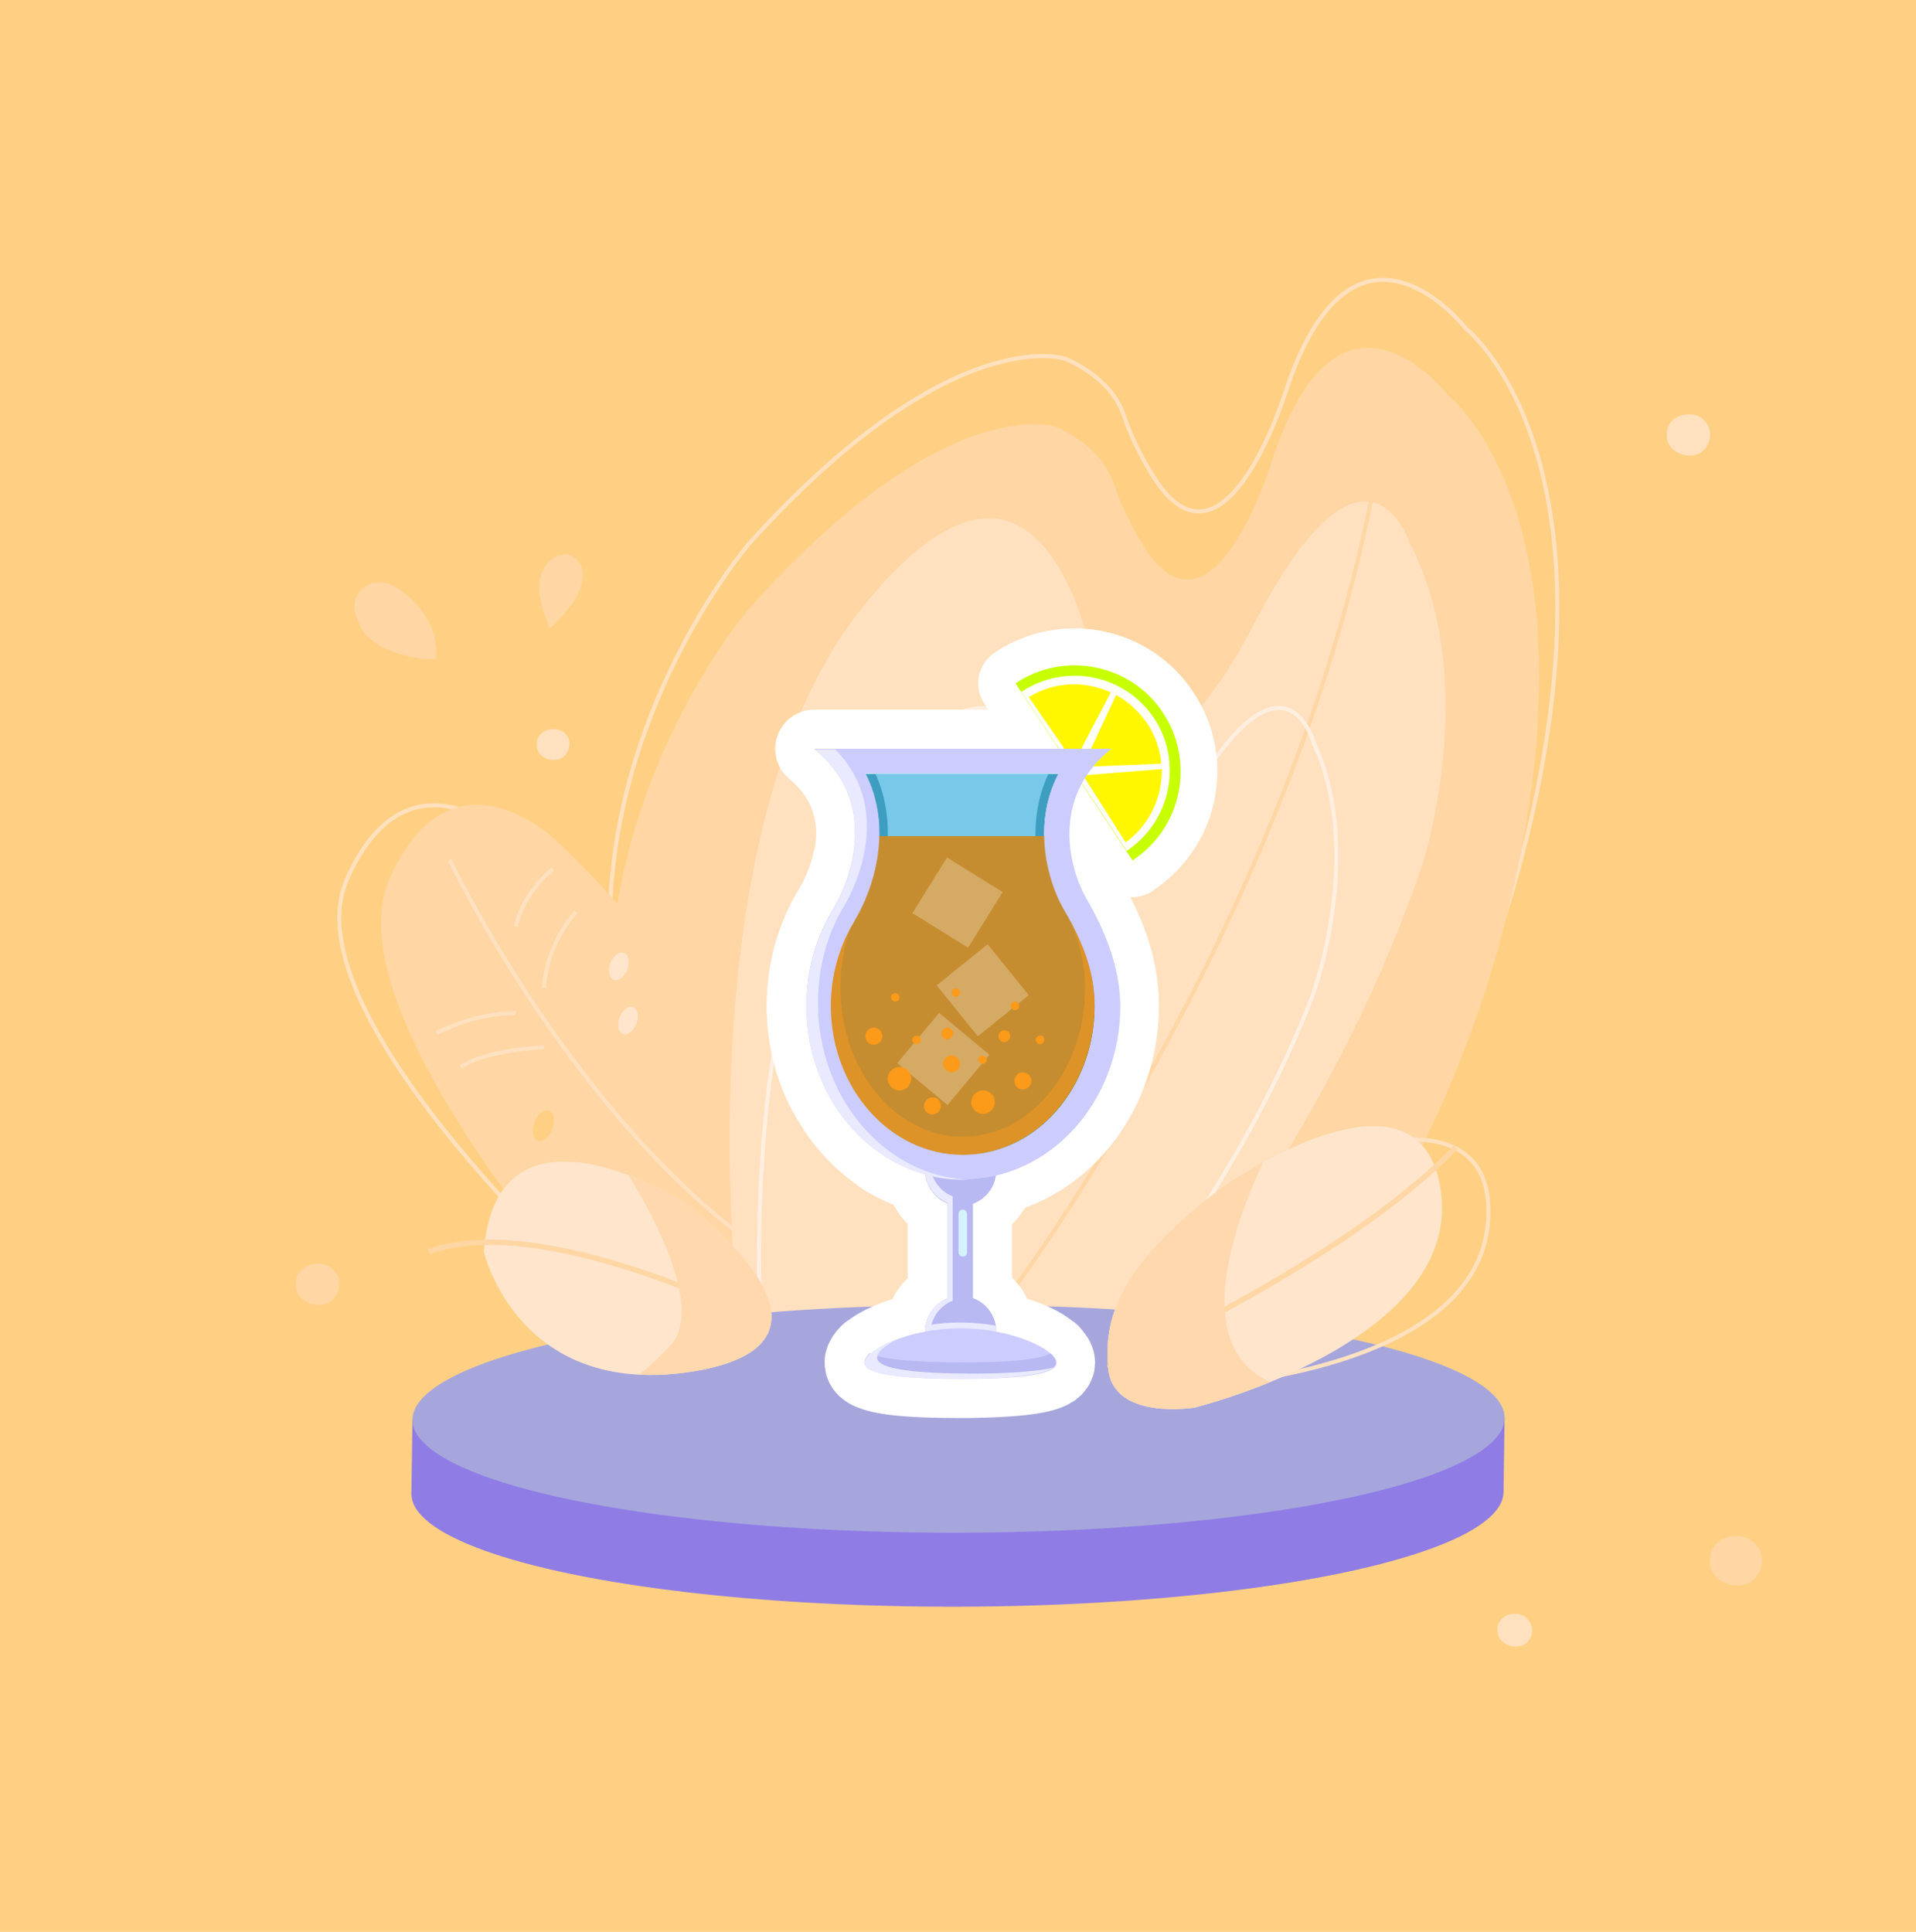 <?xml version="1.0" encoding="utf-8"?>
<!-- Generator: Adobe Illustrator 23.0.0, SVG Export Plug-In . SVG Version: 6.00 Build 0)  -->
<svg version="1.1" id="Capa_1" xmlns="http://www.w3.org/2000/svg" xmlns:xlink="http://www.w3.org/1999/xlink" x="0px" y="0px"
	 viewBox="0 0 360 363" style="enable-background:new 0 0 360 363;" xml:space="preserve">
<style type="text/css">
	.st0{fill:#FFD084;}
	.st1{fill:none;stroke:#FFE1C0;stroke-width:0.757;stroke-miterlimit:10;}
	.st2{fill:#FFD6A4;}
	.st3{fill:none;stroke:#FFE1C0;stroke-width:0.75;stroke-miterlimit:10;}
	.st4{fill:#FFE1C0;}
	.st5{fill:none;stroke:#FFD6A4;stroke-width:0.75;stroke-miterlimit:10;}
	.st6{fill:none;stroke:#FFEFE1;stroke-width:0.748;stroke-miterlimit:10;}
	.st7{fill:#8F7CE5;}
	.st8{fill:#A6A6DD;}
	.st9{fill:#FFE5CC;}
	.st10{fill:none;stroke:#FFD6A4;stroke-miterlimit:10;}
	.st11{clip-path:url(#SVGID_2_);fill:#FFD8AE;}
	.st12{clip-path:url(#SVGID_4_);fill:#FFD8AE;}
	.st13{fill:none;stroke:#FFFFFF;stroke-width:13.779;stroke-linejoin:round;stroke-miterlimit:10;}
	.st14{fill:none;stroke:#FFFFFF;stroke-width:14.697;stroke-linecap:round;stroke-linejoin:round;stroke-miterlimit:10;}
	.st15{fill:#B8B8F2;}
	.st16{fill:#E9E9FF;}
	.st17{fill:#D5F3FF;}
	.st18{fill:#CCCCFF;}
	.st19{fill:#3D9EC1;}
	.st20{fill:#78C9E9;}
	.st21{fill:#C68D30;}
	.st22{fill:#DD9328;}
	.st23{opacity:0.64;}
	.st24{opacity:0.4;fill:#FFFFFF;enable-background:new    ;}
	.st25{fill:#C7FF00;}
	.st26{fill:#FFFEFA;}
	.st27{fill:#FFF700;}
	.st28{fill:#FC9A1A;}
</style>
<g id="fondo">
	<g>
		<g id="Rectángulo_556">
			<rect y="-0.1" class="st0" width="360" height="363.3"/>
			<rect x="0.5" y="0.4" class="st0" width="359" height="362.2"/>
		</g>
		<path class="st1" d="M228.1,258.3c0,0,43.9-35.1,59.7-104.9c15.8-69.8-12.4-91.7-12.4-91.7S254.9,35.3,242,72.3
			c0,0-11.1,37.2-24.4,18.6c0,0-4-5.6-6.5-13c-2.5-7.3-11-10.5-11-10.5s-21.4-7.3-59.4,34.8c0,0-30.9,35.9-25.5,83.1
			s10.5,56.8,10.5,56.8L228.1,258.3z"/>
		<path class="st2" d="M225.9,271.1c0,0,43.1-35.1,58.6-104.9s-12.2-91.7-12.2-91.7s-20.1-26.4-32.8,10.6c0,0-10.9,37.2-23.9,18.6
			c0,0-3.9-5.6-6.4-13c-2.5-7.3-10.8-10.5-10.8-10.5s-21-7.3-58.2,34.8c0,0-30.3,35.9-25,83.1s10.3,56.8,10.3,56.8L225.9,271.1z"/>
		<path class="st3" d="M114.9,245.6c0,0-61.2-54.4-49.7-80.4s30.9-7.5,30.9-7.5s25.7,22.6,47.9,63.9L114.9,245.6z"/>
		<path class="st2" d="M115.8,249.7c0,0-54.1-58.6-42.6-84.6s30.9-7.5,30.9-7.5s25.7,22.6,47.9,63.9L115.8,249.7z"/>
		<path class="st4" d="M206.4,265c0,0,41.3-44.5,60.9-102.7c0,0,11.1-34-2.3-60c0,0-8.2-25.8-29.3,14.8S206.3,129,206.3,129
			s-8.1-59.5-44-15.2s-22.9,140.1-22.9,140.1L206.4,265z"/>
		<path class="st5" d="M191.1,241.3c0,0,54.3-73,68-155.4"/>
		<path class="st6" d="M195.3,266c0,0,33.9-33.6,51.3-78.9c0,0,9.9-26.5,0.3-47.4c0,0-5.5-20.6-23.5,10.6s-23.4,8.4-23.4,8.4
			s-4.3-47.2-33.9-13.5s-22.8,109.6-22.8,109.6L195.3,266z"/>
		<g>
			
				<ellipse transform="matrix(1 -1.876236e-03 1.876236e-03 1 -0.526 0.338)" class="st7" cx="179.9" cy="280.5" rx="102.6" ry="21.4"/>
			<polygon class="st7" points="282.5,280.3 282.7,266.4 77.5,266.8 77.3,280.7 			"/>
			
				<ellipse transform="matrix(1 -1.876236e-03 1.876236e-03 1 -0.5 0.338)" class="st8" cx="180.1" cy="266.6" rx="102.6" ry="21.4"/>
		</g>
		<path class="st3" d="M239.7,220.4c0,0,41.8-19.1,39.9,9s-53,30.9-53,30.9s-15.5-0.3-14.5-10.3C213.2,240,218.5,230.9,239.7,220.4z
			"/>
		<path class="st9" d="M229.9,222.9c0,0,37.6-26.4,40.9,1.5c3.2,27.9-46.4,40.1-46.4,40.1S209,267,208.2,257
			C207.3,247,211,237.1,229.9,222.9z"/>
		<path class="st10" d="M208.2,257c0,0,44.4-19.6,65.3-41.4"/>
		<g>
			<g>
				<g>
					<g>
						<defs>
							<path id="SVGID_1_" d="M229.9,222.9c0,0,37.6-26.4,40.9,1.5c3.2,27.9-46.4,40.1-46.4,40.1S209,267,208.2,257
								C207.3,247,211,237.1,229.9,222.9z"/>
						</defs>
						<clipPath id="SVGID_2_">
							<use xlink:href="#SVGID_1_"  style="overflow:visible;"/>
						</clipPath>
						<path class="st11" d="M240.9,211.5c0,0-27.3,46.6,4.8,50c21.5,2.3-22.9,11.5-22.9,11.5l-20.3-4.6l-1.3-29l20-22.9L240.9,211.5
							z"/>
					</g>
				</g>
			</g>
		</g>
		<g>
			<path class="st9" d="M128.2,225.7c0,0-34.9-21.9-37.3,9.5c0,0,6.5,28.1,39.9,22.4C164.1,251.8,128.2,225.7,128.2,225.7z"/>
		</g>
		<path class="st10" d="M143,248.3c0,0-40.9-21-62.4-13.1"/>
		<g>
			<g>
				<g>
					<g>
						<defs>
							<path id="SVGID_3_" d="M128.2,225.7c0,0-34.9-21.9-37.3,9.5c0,0,6.5,28.1,39.9,22.4C164.1,251.8,128.2,225.7,128.2,225.7z"/>
						</defs>
						<clipPath id="SVGID_4_">
							<use xlink:href="#SVGID_3_"  style="overflow:visible;"/>
						</clipPath>
						<path class="st12" d="M124.1,218.3h-4h-3.6c0,0,17.6,26,9.4,34.6c-8.2,8.6-9.4,6.7-9.4,6.7l19.6,1.8l15.9-7.2l1.2-14.3
							l-16-11.9L124.1,218.3z"/>
					</g>
				</g>
			</g>
		</g>
		<path class="st3" d="M84.5,161.6c0,0,21.6,45.3,54.6,70.4"/>
		<path class="st3" d="M103.9,163.3c0,0-5.4,4-7,10.8"/>
		<path class="st3" d="M108.2,171.4c0,0-5.3,5.3-6,14.2"/>
		<path class="st3" d="M96.9,190.4c0,0-6.3-0.5-14.9,3.7"/>
		<path class="st3" d="M102.2,196.8c0,0-10.9,0.4-15.6,3.7"/>
		<path class="st2" d="M109.5,107.7c0.1,4-3.4,7.8-6.2,10.4c-1-2.4-1.9-5-2-7.6c-0.1-2,0.7-4,2.2-5.3c0.5-0.4,1-0.8,1.7-0.9
			c0.4-0.1,0.7-0.2,1.1-0.2C108,104.3,109.4,105.9,109.5,107.7z"/>
		<path class="st2" d="M81.9,123.8c-3.1,0.3-9-1.1-11.6-3.2c-2.3-1.7-2.3-2.2-3.4-4.9c-1-2.7,0.6-5.9,3.6-6.2
			c1.5-0.2,3.1,0.2,4.3,1.1C79.1,113.4,82.6,118.4,81.9,123.8z"/>
		<path class="st4" d="M105.6,142.4c-1.9,1.1-5-0.2-4.7-2.6c-0.2-2.8,4.1-3.8,5.6-1.6C107.5,139.5,106.9,141.6,105.6,142.4z"/>
		<path class="st4" d="M319.5,85.1c-2.6,1.4-6.6-0.3-6.3-3.5c-0.2-3.8,5.5-5.1,7.4-2.1C322,81.2,321.3,83.9,319.5,85.1z"/>
		<path class="st2" d="M328.9,297.3c-3.1,1.7-7.9-0.3-7.6-4.2c-0.3-4.5,6.6-6.1,8.9-2.5C331.9,292.6,331,295.9,328.9,297.3z"/>
		<path class="st4" d="M286.4,309c-2,1.1-5.2-0.2-5-2.8c-0.2-3,4.3-4,5.8-1.7C288.4,305.9,287.9,308.1,286.4,309z"/>
		<path class="st2" d="M61.9,244.7c-2.6,1.4-6.6-0.3-6.3-3.5c-0.2-3.8,5.5-5.1,7.4-2.1C64.4,240.8,63.7,243.5,61.9,244.7z"/>
		
			<ellipse transform="matrix(0.351 -0.936 0.936 0.351 -94.431 226.72)" class="st9" cx="116.3" cy="181.5" rx="2.7" ry="1.7"/>
		
			<ellipse transform="matrix(0.351 -0.936 0.936 0.351 -102.793 235.052)" class="st9" cx="118.1" cy="191.6" rx="2.7" ry="1.7"/>
		
			<ellipse transform="matrix(0.351 -0.936 0.936 0.351 -131.656 232.99)" class="st0" cx="102.2" cy="211.4" rx="3" ry="1.8"/>
	</g>
</g>
<g>
	<path class="st13" d="M218.5,133.9c-6-9.2-18.5-11.7-27.7-5.6l-0.1,0.1l1.1,1.7l0,0l19.8,29.9l0,0l1.1,1.7l0.1-0.1
		C222.1,155.5,224.6,143.1,218.5,133.9z"/>
	<path class="st14" d="M187.1,220.9c13.3-3.1,23.3-16.3,23.3-31.9c0-7.6-2.8-14.3-6.3-20.2c-2.8-4.9-7.2-18.5,4.7-28.1h-27.9h-24
		h-3.9c4.4,3.7,6.5,7.8,7.3,11.8c0.5,2.4,0.5,4.8,0.2,7c-0.1,0.7-0.2,1.5-0.4,2.1c-0.2,0.6-0.3,1.4-0.5,2c-0.1,0.3-0.2,0.6-0.3,0.9
		c-1.1,3.3-2.4,5.6-2.8,6.2c-3.2,5.2-5.1,11.5-5.1,18.3c0,6.7,1.8,13,5.1,18.2c0.3,0.5,0.6,0.8,0.8,1.3c0.6,0.8,1.2,1.7,1.8,2.4
		s1.3,1.5,2,2.2c1.4,1.4,2.9,2.7,4.5,3.8c0.4,0.3,0.8,0.6,1.2,0.8c1.3,0.7,2.6,1.4,3.9,1.9c1,0.4,2,0.7,3,1c0.2,1.5,0.8,2.8,1.7,3.8
		l0.1,0.1c0.2,0.2,0.4,0.4,0.6,0.6c0.1,0.1,0.2,0.1,0.3,0.2c0.2,0.1,0.4,0.3,0.6,0.4l0.1,0.1c0.3,0.2,0.6,0.3,0.8,0.4v17.8
		c-2.1,0.8-3.8,2.8-4.2,5.1l0,0c-0.1,0.4-0.1,0.7-0.1,1.1l0,0l0,0c-4.8,0.9-8.5,2.6-10.2,4.1c0,0,0,0-0.1,0c-0.6,0.6-0.9,1.1-1,1.5
		l0,0c0,0.1,0,0.1,0,0.2l0,0c0,0,0,0,0,0.1c0,2.4,8.1,3,18,3c0.6,0,1.1,0,1.6,0c7.5-0.1,13.7-0.6,15.7-1.9c0.1-0.1,0.2-0.1,0.3-0.2
		c0,0,0,0-0.1,0c0.4-0.3,0.6-0.6,0.6-0.9c0,0,0,0,0-0.1l0,0c0-0.5-0.4-1-1-1.7c0,0,0,0-0.1,0c-1.7-1.6-5.5-3.3-10.2-4.1
		c0-0.4,0-0.7-0.1-1.1l0,0c-0.4-2.4-2-4.3-4.2-5.1v-17.8C185,225.3,186.7,223.3,187.1,220.9z M196.2,157.1L196.2,157.1
		c0-0.3,0-0.5,0-0.7C196.2,156.7,196.2,156.9,196.2,157.1z M196.7,210.7c5.4-5.1,8.9-12.8,9-21.3C205.6,198,202.2,205.6,196.7,210.7
		z M205.7,189.1L205.7,189.1C205.7,189,205.7,189,205.7,189.1C205.7,189,205.7,189,205.7,189.1z M180.8,145.3h18.1v0.1H197
		L180.8,145.3l-16.3,0.1h-1.9v-0.1H180.8z"/>
	<g>
		<g>
			<path class="st15" d="M182.8,249.5c0,2.1-1.1,3.9-2.4,3.9l0,0c-1.3,0-2.4-1.7-2.4-3.9v-31.9c0-2.1,1.1-3.9,2.4-3.9l0,0
				c1.3,0,2.4,1.7,2.4,3.9V249.5z"/>
			<path class="st15" d="M187.2,250.2c0,3.7-3,6.7-6.7,6.7c-3.7,0-6.7-3-6.7-6.7s3-6.7,6.7-6.7C184.2,243.5,187.2,246.5,187.2,250.2
				z"/>
			<path class="st16" d="M187.2,250.2c0-0.4,0-0.7-0.1-1.1c-2-0.4-4.3-0.6-6.7-0.6c-2.3,0-4.5,0.2-6.5,0.6c-0.1,0.4-0.1,0.7-0.1,1.1
				c0,3.7,3,6.7,6.7,6.7C184.2,256.8,187.2,253.9,187.2,250.2z"/>
			<path class="st15" d="M187.2,219.9c0,3.7-3,6.7-6.7,6.7c-3.7,0-6.7-3-6.7-6.7c0-3.7,3-6.7,6.7-6.7
				C184.2,213.2,187.2,216.2,187.2,219.9z"/>
			<path class="st17" d="M180.9,236.1c-0.5,0-0.8-0.4-0.8-0.8v-7.2c0-0.5,0.4-0.8,0.8-0.8l0,0c0.5,0,0.8,0.4,0.8,0.8v7.2
				C181.7,235.9,181.4,236.1,180.9,236.1L180.9,236.1z"/>
			<path class="st16" d="M174.8,250.6c0-2.8,1.7-5.2,4.2-6.2v-19.6c-2.5-1-4.2-3.4-4.2-6.2c0-3.7,3-5.1,6.7-5.1
				c0.8,0,1.6,0.2,2.3,0.5c-1-0.6-2.1-0.9-3.3-0.9c-3.7,0-6.7,3-6.7,6.7c0,2.8,1.7,5.2,4.2,6.2V244c-2.5,1-4.2,3.4-4.2,6.2
				c0,2.8,1.8,5.3,4.4,6.2C176.2,255.2,174.8,253.1,174.8,250.6z"/>
			<path class="st18" d="M198.5,256.1c0,2.4-8.1,3-18,3s-18-0.7-18-3c0-2.4,8.1-6.5,18-6.5S198.5,253.7,198.5,256.1z"/>
			<path class="st15" d="M197.4,254.3c-2.5,1.4-9.2,1.7-17,1.7c-7.9,0-14.5-0.5-17-1.7c-0.6,0.6-1,1.2-1,1.7c0,2.4,8.1,3,18,3
				s18-0.7,18-3C198.5,255.5,198.1,255,197.4,254.3z"/>
			<path class="st16" d="M182.8,258.1c-9.9,0-18-0.7-18-3c0-1,1.4-2.2,3.7-3.4c-3.7,1.4-6.1,3.1-6.1,4.4c0,2.4,8.1,3,18,3
				c8.5,0,15.6-0.6,17.5-2.1C194.8,257.7,189.2,258.1,182.8,258.1z"/>
			<path class="st19" d="M200,171.2c-3.1-5.3-6.2-16.1-1.1-25.8h-18.1h-18.2c5.1,10.1,1.7,21.6-2.1,27.8c-2.8,4.7-4.4,10.2-4.4,15.9
				c0,15.4,11.1,28,24.8,28s24.8-12.6,24.8-28C205.8,183.4,204,177.7,200,171.2z"/>
			<path class="st20" d="M198,171.2c-2.8-5.3-5.6-16.1-1-25.8h-16.2h-16.3c4.6,10.1,1.5,21.6-1.9,27.8c-2.6,4.7-3.9,10.2-3.9,15.9
				c0,15.4,9.9,28,22.2,28c12.2,0,22.2-12.6,22.2-28C203.1,183.4,201.6,177.7,198,171.2z"/>
			<path class="st21" d="M164.3,157.1c-0.2,0.3-3.7,15.7-3.8,16c-2.8,4.7-4.4,10.2-4.4,15.9c0,15.4,11.1,28,24.8,28
				s24.8-12.6,24.8-28c0-5.3-4.4-25.7-7.9-31.9h-32H164.3z"/>
			<path class="st22" d="M201.4,173.7c1.7,4.2,2.5,8.1,2.5,11.9c0,15.4-10.3,28-23,28s-23-12.6-23-28c0-4.1,0.7-8.1,2.1-11.8
				c-2.6,4.6-4,9.7-4,15.2c0,15.4,11.1,28,24.8,28s24.8-12.6,24.8-28C205.8,184.1,204.3,179.2,201.4,173.7z"/>
			<g class="st23">
				
					<rect x="173.6" y="163.5" transform="matrix(0.528 -0.85 0.85 0.528 -59.194 232.81)" class="st24" width="12.3" height="12.3"/>
				
					<rect x="178.5" y="180" transform="matrix(0.778 -0.628 0.628 0.778 -75.918 157.207)" class="st24" width="12.3" height="12.3"/>
				
					<rect x="171.2" y="192.8" transform="matrix(0.64 -0.768 0.768 0.64 -89.054 207.855)" class="st24" width="12.3" height="12.3"/>
			</g>
			<g>
				<path class="st25" d="M190.8,128.4L190.8,128.4c9.2-6.2,21.7-3.6,27.7,5.5c6.1,9.2,3.6,21.6-5.6,27.7l-0.1,0.1L190.8,128.4z"/>
				<path class="st26" d="M191.9,130L191.9,130c8.3-5.5,19.4-3.3,24.9,4.9c5.5,8.2,3.2,19.4-5,24.9l-0.1,0.1L191.9,130z"/>
				<g>
					<path class="st27" d="M193.3,131c4.8-3,10.6-3.1,15.4-0.9l-6.9,13.2L193.3,131z"/>
					<path class="st27" d="M209.7,130.6c2.3,1.2,4.3,3.1,5.9,5.4c1.5,2.3,2.4,4.9,2.6,7.5l-14.8,0.6L209.7,130.6z"/>
					<path class="st27" d="M203.5,145.7l14.8-1.2c0.1,5.3-2.3,10.5-6.8,13.8L203.5,145.7z"/>
				</g>
			</g>
			<path class="st28" d="M171.2,202.7c0,1.2-1,2.2-2.2,2.2s-2.2-1-2.2-2.2c0-1.2,1-2.2,2.2-2.2C170.3,200.5,171.2,201.4,171.2,202.7
				z"/>
			<path class="st28" d="M186.9,207.1c0,1.2-1,2.2-2.2,2.2s-2.2-1-2.2-2.2c0-1.2,1-2.2,2.2-2.2C185.9,204.9,186.9,205.8,186.9,207.1
				z"/>
			<path class="st28" d="M176.8,207.8c0,0.8-0.7,1.6-1.6,1.6s-1.6-0.7-1.6-1.6c0-0.8,0.7-1.6,1.6-1.6S176.8,206.8,176.8,207.8z"/>
			<path class="st28" d="M193.8,203.1c0,0.8-0.7,1.6-1.6,1.6s-1.6-0.7-1.6-1.6s0.7-1.6,1.6-1.6C193,201.5,193.8,202.1,193.8,203.1z"
				/>
			<path class="st28" d="M165.8,194.7c0,0.8-0.7,1.6-1.6,1.6s-1.6-0.7-1.6-1.6s0.7-1.6,1.6-1.6S165.8,193.8,165.8,194.7z"/>
			<path class="st28" d="M180.4,199.9c0,0.8-0.7,1.6-1.6,1.6c-0.8,0-1.6-0.7-1.6-1.6c0-0.8,0.7-1.6,1.6-1.6
				C179.7,198.4,180.4,199,180.4,199.9z"/>
			<path class="st28" d="M189.8,194.7c0,0.6-0.5,1.1-1.1,1.1c-0.6,0-1.1-0.5-1.1-1.1c0-0.6,0.5-1.1,1.1-1.1
				C189.4,193.6,189.8,194.1,189.8,194.7z"/>
			<path class="st28" d="M179.1,194.2c0,0.6-0.5,1.1-1.1,1.1c-0.6,0-1.1-0.5-1.1-1.1c0-0.6,0.5-1.1,1.1-1.1
				C178.6,193.1,179.1,193.6,179.1,194.2z"/>
			<path class="st28" d="M169,187.4c0,0.5-0.4,0.8-0.8,0.8s-0.8-0.4-0.8-0.8s0.4-0.8,0.8-0.8S169,186.9,169,187.4z"/>
			<path class="st28" d="M185.4,199.1c0,0.5-0.4,0.8-0.8,0.8s-0.8-0.4-0.8-0.8c0-0.5,0.4-0.8,0.8-0.8
				C185,198.4,185.4,198.7,185.4,199.1z"/>
			<path class="st28" d="M196.2,195.4c0,0.5-0.4,0.8-0.8,0.8s-0.8-0.4-0.8-0.8c0-0.5,0.4-0.8,0.8-0.8
				C195.9,194.5,196.2,194.9,196.2,195.4z"/>
			<path class="st28" d="M191.5,189c0,0.5-0.4,0.8-0.8,0.8s-0.8-0.4-0.8-0.8c0-0.5,0.4-0.8,0.8-0.8
				C191.1,188.2,191.5,188.6,191.5,189z"/>
			<path class="st28" d="M173,195.4c0,0.5-0.4,0.8-0.8,0.8s-0.8-0.4-0.8-0.8c0-0.5,0.4-0.8,0.8-0.8C172.6,194.5,173,194.9,173,195.4
				z"/>
			<path class="st28" d="M180.4,186.5c0,0.5-0.4,0.8-0.8,0.8c-0.5,0-0.8-0.4-0.8-0.8s0.4-0.8,0.8-0.8
				C180.1,185.7,180.4,186.1,180.4,186.5z"/>
			<path class="st18" d="M204.1,168.8c-2.8-4.9-7.2-18.5,4.7-28.1h-27.9h-27.9c14.2,11.7,4.5,28.6,3.6,30
				c-3.2,5.2-5.1,11.5-5.1,18.3c0,18,13.2,32.6,29.5,32.6s29.5-14.6,29.5-32.6C210.4,181.4,207.5,174.7,204.1,168.8z M180.9,217
				c-13.7,0-24.8-12.6-24.8-28c0-5.7,1.6-11.2,4.4-15.9c3.8-6.2,7.3-17.7,2.1-27.8h18.2h18.1c-5.1,9.8-2,20.6,1.1,25.8
				c3.9,6.6,5.7,12.3,5.7,17.9C205.8,204.5,194.7,217,180.9,217z"/>
			<path class="st16" d="M153.7,188.5c0-6.9,1.8-13.3,5.1-18.6c0.9-1.5,9.8-17.4-1.9-29.1h-3.9c14.2,11.7,4.5,28.6,3.6,30
				c-3.2,5.2-5.1,11.5-5.1,18.3c0,18,13.2,32.6,29.5,32.6c0.4,0,0.7,0,1.1,0C166.3,221,153.7,206.4,153.7,188.5z"/>
		</g>
	</g>
</g>
</svg>
